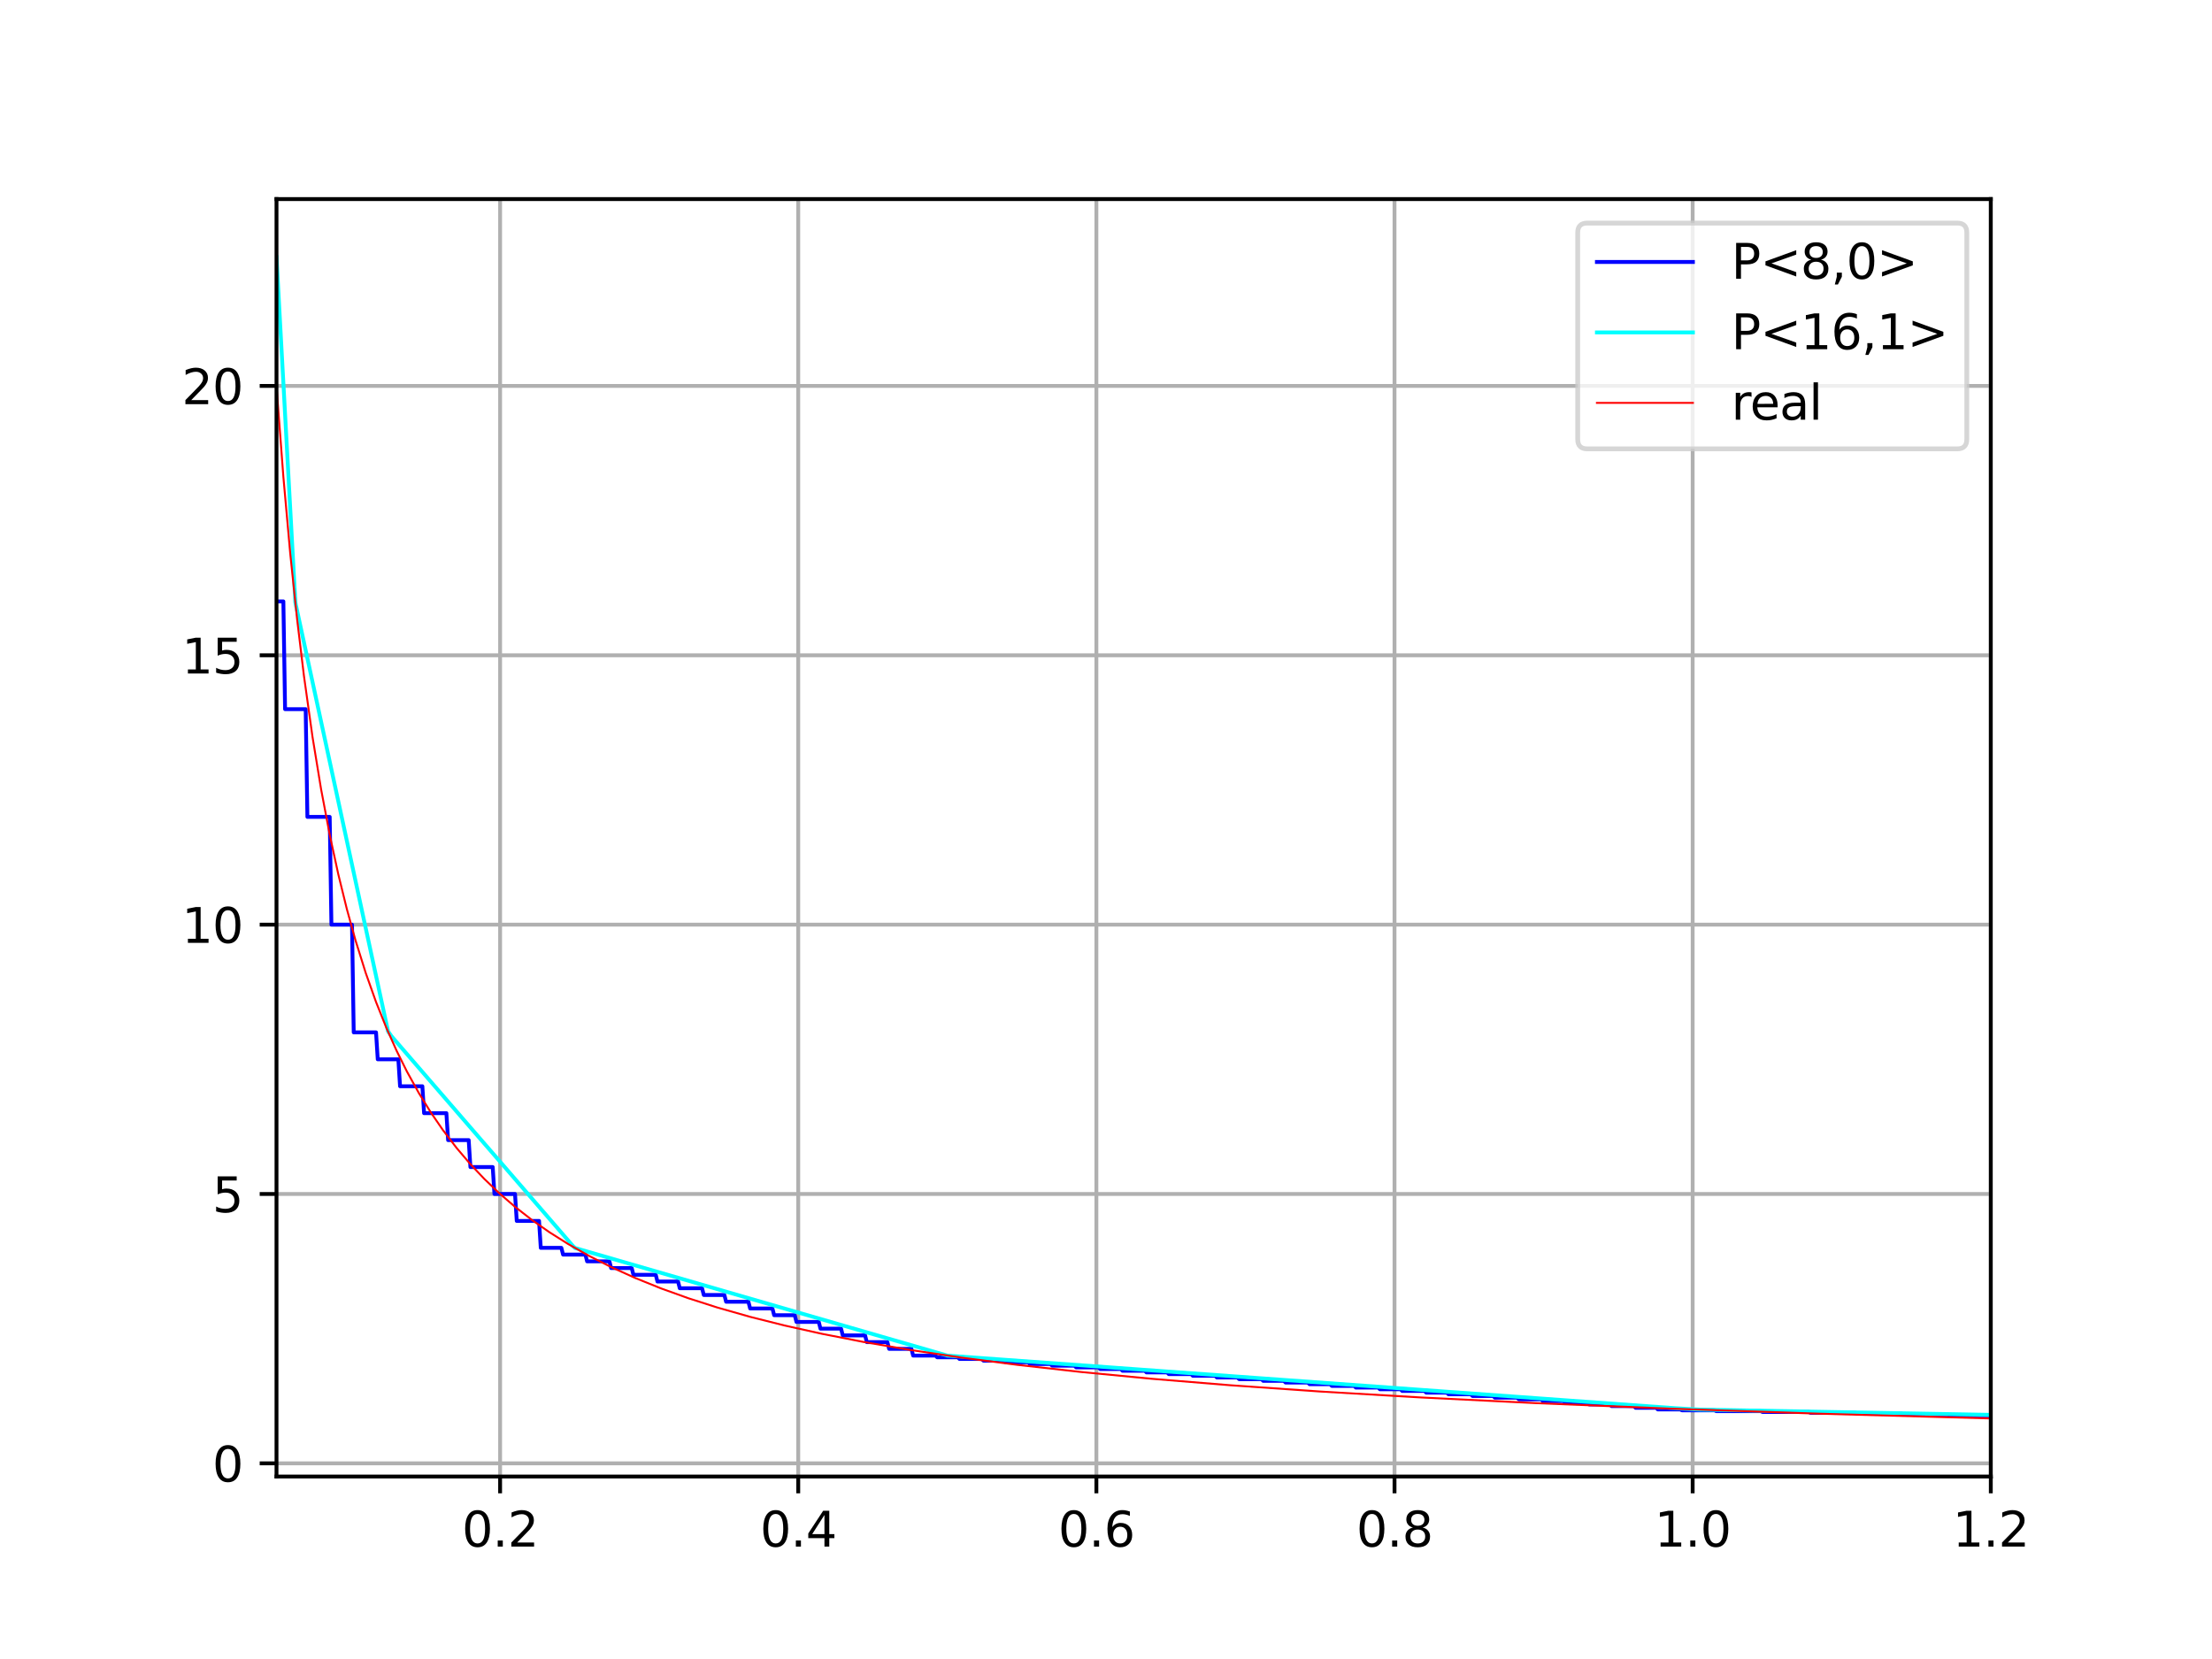 <?xml version="1.0" encoding="utf-8" standalone="no"?>
<!DOCTYPE svg PUBLIC "-//W3C//DTD SVG 1.1//EN"
  "http://www.w3.org/Graphics/SVG/1.1/DTD/svg11.dtd">
<svg height="345.6pt" version="1.1" viewBox="0 0 460.8 345.6" width="460.8pt" xmlns="http://www.w3.org/2000/svg" xmlns:xlink="http://www.w3.org/1999/xlink">
 <defs>
  <style type="text/css">*{stroke-linecap:butt;stroke-linejoin:round;}</style>
 </defs>
 <g id="figure_1">
  <g id="patch_1">
   <path d="M 0 345.6 
L 460.8 345.6 
L 460.8 0 
L 0 0 
z
" style="fill:#ffffff;"/>
  </g>
  <g id="axes_1">
   <g id="patch_2">
    <path d="M 57.6 307.584 
L 414.72 307.584 
L 414.72 41.472 
L 57.6 41.472 
z
" style="fill:#ffffff;"/>
   </g>
   <g id="matplotlib.axis_1">
    <g id="xtick_1">
     <g id="line2d_1">
      <path clip-path="url(#pdd9ab16033)" d="M 104.181 307.584 
L 104.181 41.472 
" style="fill:none;stroke:#b0b0b0;stroke-linecap:square;stroke-width:0.8;"/>
     </g>
     <g id="line2d_2">
      <defs>
       <path d="M 0 0 
L 0 3.5 
" id="mfda585c02f" style="stroke:#000000;stroke-width:0.8;"/>
      </defs>
      <g>
       <use style="stroke:#000000;stroke-width:0.8;" x="104.181" xlink:href="#mfda585c02f" y="307.584"/>
      </g>
     </g>
     <g id="text_1">
      <!-- 0.2 -->
      <g transform="translate(96.229 322.182)scale(0.1 -0.1)">
       <defs>
        <path d="M 2034 4250 
Q 1547 4250 1301 3770 
Q 1056 3291 1056 2328 
Q 1056 1369 1301 889 
Q 1547 409 2034 409 
Q 2525 409 2770 889 
Q 3016 1369 3016 2328 
Q 3016 3291 2770 3770 
Q 2525 4250 2034 4250 
z
M 2034 4750 
Q 2819 4750 3233 4129 
Q 3647 3509 3647 2328 
Q 3647 1150 3233 529 
Q 2819 -91 2034 -91 
Q 1250 -91 836 529 
Q 422 1150 422 2328 
Q 422 3509 836 4129 
Q 1250 4750 2034 4750 
z
" id="DejaVuSans-30" transform="scale(0.016)"/>
        <path d="M 684 794 
L 1344 794 
L 1344 0 
L 684 0 
L 684 794 
z
" id="DejaVuSans-2e" transform="scale(0.016)"/>
        <path d="M 1228 531 
L 3431 531 
L 3431 0 
L 469 0 
L 469 531 
Q 828 903 1448 1529 
Q 2069 2156 2228 2338 
Q 2531 2678 2651 2914 
Q 2772 3150 2772 3378 
Q 2772 3750 2511 3984 
Q 2250 4219 1831 4219 
Q 1534 4219 1204 4116 
Q 875 4013 500 3803 
L 500 4441 
Q 881 4594 1212 4672 
Q 1544 4750 1819 4750 
Q 2544 4750 2975 4387 
Q 3406 4025 3406 3419 
Q 3406 3131 3298 2873 
Q 3191 2616 2906 2266 
Q 2828 2175 2409 1742 
Q 1991 1309 1228 531 
z
" id="DejaVuSans-32" transform="scale(0.016)"/>
       </defs>
       <use xlink:href="#DejaVuSans-30"/>
       <use x="63.623" xlink:href="#DejaVuSans-2e"/>
       <use x="95.41" xlink:href="#DejaVuSans-32"/>
      </g>
     </g>
    </g>
    <g id="xtick_2">
     <g id="line2d_3">
      <path clip-path="url(#pdd9ab16033)" d="M 166.289 307.584 
L 166.289 41.472 
" style="fill:none;stroke:#b0b0b0;stroke-linecap:square;stroke-width:0.8;"/>
     </g>
     <g id="line2d_4">
      <g>
       <use style="stroke:#000000;stroke-width:0.8;" x="166.289" xlink:href="#mfda585c02f" y="307.584"/>
      </g>
     </g>
     <g id="text_2">
      <!-- 0.4 -->
      <g transform="translate(158.337 322.182)scale(0.1 -0.1)">
       <defs>
        <path d="M 2419 4116 
L 825 1625 
L 2419 1625 
L 2419 4116 
z
M 2253 4666 
L 3047 4666 
L 3047 1625 
L 3713 1625 
L 3713 1100 
L 3047 1100 
L 3047 0 
L 2419 0 
L 2419 1100 
L 313 1100 
L 313 1709 
L 2253 4666 
z
" id="DejaVuSans-34" transform="scale(0.016)"/>
       </defs>
       <use xlink:href="#DejaVuSans-30"/>
       <use x="63.623" xlink:href="#DejaVuSans-2e"/>
       <use x="95.41" xlink:href="#DejaVuSans-34"/>
      </g>
     </g>
    </g>
    <g id="xtick_3">
     <g id="line2d_5">
      <path clip-path="url(#pdd9ab16033)" d="M 228.397 307.584 
L 228.397 41.472 
" style="fill:none;stroke:#b0b0b0;stroke-linecap:square;stroke-width:0.8;"/>
     </g>
     <g id="line2d_6">
      <g>
       <use style="stroke:#000000;stroke-width:0.8;" x="228.397" xlink:href="#mfda585c02f" y="307.584"/>
      </g>
     </g>
     <g id="text_3">
      <!-- 0.6 -->
      <g transform="translate(220.445 322.182)scale(0.1 -0.1)">
       <defs>
        <path d="M 2113 2584 
Q 1688 2584 1439 2293 
Q 1191 2003 1191 1497 
Q 1191 994 1439 701 
Q 1688 409 2113 409 
Q 2538 409 2786 701 
Q 3034 994 3034 1497 
Q 3034 2003 2786 2293 
Q 2538 2584 2113 2584 
z
M 3366 4563 
L 3366 3988 
Q 3128 4100 2886 4159 
Q 2644 4219 2406 4219 
Q 1781 4219 1451 3797 
Q 1122 3375 1075 2522 
Q 1259 2794 1537 2939 
Q 1816 3084 2150 3084 
Q 2853 3084 3261 2657 
Q 3669 2231 3669 1497 
Q 3669 778 3244 343 
Q 2819 -91 2113 -91 
Q 1303 -91 875 529 
Q 447 1150 447 2328 
Q 447 3434 972 4092 
Q 1497 4750 2381 4750 
Q 2619 4750 2861 4703 
Q 3103 4656 3366 4563 
z
" id="DejaVuSans-36" transform="scale(0.016)"/>
       </defs>
       <use xlink:href="#DejaVuSans-30"/>
       <use x="63.623" xlink:href="#DejaVuSans-2e"/>
       <use x="95.41" xlink:href="#DejaVuSans-36"/>
      </g>
     </g>
    </g>
    <g id="xtick_4">
     <g id="line2d_7">
      <path clip-path="url(#pdd9ab16033)" d="M 290.504 307.584 
L 290.504 41.472 
" style="fill:none;stroke:#b0b0b0;stroke-linecap:square;stroke-width:0.8;"/>
     </g>
     <g id="line2d_8">
      <g>
       <use style="stroke:#000000;stroke-width:0.8;" x="290.504" xlink:href="#mfda585c02f" y="307.584"/>
      </g>
     </g>
     <g id="text_4">
      <!-- 0.8 -->
      <g transform="translate(282.553 322.182)scale(0.1 -0.1)">
       <defs>
        <path d="M 2034 2216 
Q 1584 2216 1326 1975 
Q 1069 1734 1069 1313 
Q 1069 891 1326 650 
Q 1584 409 2034 409 
Q 2484 409 2743 651 
Q 3003 894 3003 1313 
Q 3003 1734 2745 1975 
Q 2488 2216 2034 2216 
z
M 1403 2484 
Q 997 2584 770 2862 
Q 544 3141 544 3541 
Q 544 4100 942 4425 
Q 1341 4750 2034 4750 
Q 2731 4750 3128 4425 
Q 3525 4100 3525 3541 
Q 3525 3141 3298 2862 
Q 3072 2584 2669 2484 
Q 3125 2378 3379 2068 
Q 3634 1759 3634 1313 
Q 3634 634 3220 271 
Q 2806 -91 2034 -91 
Q 1263 -91 848 271 
Q 434 634 434 1313 
Q 434 1759 690 2068 
Q 947 2378 1403 2484 
z
M 1172 3481 
Q 1172 3119 1398 2916 
Q 1625 2713 2034 2713 
Q 2441 2713 2670 2916 
Q 2900 3119 2900 3481 
Q 2900 3844 2670 4047 
Q 2441 4250 2034 4250 
Q 1625 4250 1398 4047 
Q 1172 3844 1172 3481 
z
" id="DejaVuSans-38" transform="scale(0.016)"/>
       </defs>
       <use xlink:href="#DejaVuSans-30"/>
       <use x="63.623" xlink:href="#DejaVuSans-2e"/>
       <use x="95.41" xlink:href="#DejaVuSans-38"/>
      </g>
     </g>
    </g>
    <g id="xtick_5">
     <g id="line2d_9">
      <path clip-path="url(#pdd9ab16033)" d="M 352.612 307.584 
L 352.612 41.472 
" style="fill:none;stroke:#b0b0b0;stroke-linecap:square;stroke-width:0.8;"/>
     </g>
     <g id="line2d_10">
      <g>
       <use style="stroke:#000000;stroke-width:0.8;" x="352.612" xlink:href="#mfda585c02f" y="307.584"/>
      </g>
     </g>
     <g id="text_5">
      <!-- 1.0 -->
      <g transform="translate(344.661 322.182)scale(0.1 -0.1)">
       <defs>
        <path d="M 794 531 
L 1825 531 
L 1825 4091 
L 703 3866 
L 703 4441 
L 1819 4666 
L 2450 4666 
L 2450 531 
L 3481 531 
L 3481 0 
L 794 0 
L 794 531 
z
" id="DejaVuSans-31" transform="scale(0.016)"/>
       </defs>
       <use xlink:href="#DejaVuSans-31"/>
       <use x="63.623" xlink:href="#DejaVuSans-2e"/>
       <use x="95.41" xlink:href="#DejaVuSans-30"/>
      </g>
     </g>
    </g>
    <g id="xtick_6">
     <g id="line2d_11">
      <path clip-path="url(#pdd9ab16033)" d="M 414.72 307.584 
L 414.72 41.472 
" style="fill:none;stroke:#b0b0b0;stroke-linecap:square;stroke-width:0.8;"/>
     </g>
     <g id="line2d_12">
      <g>
       <use style="stroke:#000000;stroke-width:0.8;" x="414.72" xlink:href="#mfda585c02f" y="307.584"/>
      </g>
     </g>
     <g id="text_6">
      <!-- 1.2 -->
      <g transform="translate(406.768 322.182)scale(0.1 -0.1)">
       <use xlink:href="#DejaVuSans-31"/>
       <use x="63.623" xlink:href="#DejaVuSans-2e"/>
       <use x="95.41" xlink:href="#DejaVuSans-32"/>
      </g>
     </g>
    </g>
   </g>
   <g id="matplotlib.axis_2">
    <g id="ytick_1">
     <g id="line2d_13">
      <path clip-path="url(#pdd9ab16033)" d="M 57.6 304.84 
L 414.72 304.84 
" style="fill:none;stroke:#b0b0b0;stroke-linecap:square;stroke-width:0.8;"/>
     </g>
     <g id="line2d_14">
      <defs>
       <path d="M 0 0 
L -3.5 0 
" id="m77a9c7e52f" style="stroke:#000000;stroke-width:0.8;"/>
      </defs>
      <g>
       <use style="stroke:#000000;stroke-width:0.8;" x="57.6" xlink:href="#m77a9c7e52f" y="304.84"/>
      </g>
     </g>
     <g id="text_7">
      <!-- 0 -->
      <g transform="translate(44.237 308.639)scale(0.1 -0.1)">
       <use xlink:href="#DejaVuSans-30"/>
      </g>
     </g>
    </g>
    <g id="ytick_2">
     <g id="line2d_15">
      <path clip-path="url(#pdd9ab16033)" d="M 57.6 248.729 
L 414.72 248.729 
" style="fill:none;stroke:#b0b0b0;stroke-linecap:square;stroke-width:0.8;"/>
     </g>
     <g id="line2d_16">
      <g>
       <use style="stroke:#000000;stroke-width:0.8;" x="57.6" xlink:href="#m77a9c7e52f" y="248.729"/>
      </g>
     </g>
     <g id="text_8">
      <!-- 5 -->
      <g transform="translate(44.237 252.528)scale(0.1 -0.1)">
       <defs>
        <path d="M 691 4666 
L 3169 4666 
L 3169 4134 
L 1269 4134 
L 1269 2991 
Q 1406 3038 1543 3061 
Q 1681 3084 1819 3084 
Q 2600 3084 3056 2656 
Q 3513 2228 3513 1497 
Q 3513 744 3044 326 
Q 2575 -91 1722 -91 
Q 1428 -91 1123 -41 
Q 819 9 494 109 
L 494 744 
Q 775 591 1075 516 
Q 1375 441 1709 441 
Q 2250 441 2565 725 
Q 2881 1009 2881 1497 
Q 2881 1984 2565 2268 
Q 2250 2553 1709 2553 
Q 1456 2553 1204 2497 
Q 953 2441 691 2322 
L 691 4666 
z
" id="DejaVuSans-35" transform="scale(0.016)"/>
       </defs>
       <use xlink:href="#DejaVuSans-35"/>
      </g>
     </g>
    </g>
    <g id="ytick_3">
     <g id="line2d_17">
      <path clip-path="url(#pdd9ab16033)" d="M 57.6 192.618 
L 414.72 192.618 
" style="fill:none;stroke:#b0b0b0;stroke-linecap:square;stroke-width:0.8;"/>
     </g>
     <g id="line2d_18">
      <g>
       <use style="stroke:#000000;stroke-width:0.8;" x="57.6" xlink:href="#m77a9c7e52f" y="192.618"/>
      </g>
     </g>
     <g id="text_9">
      <!-- 10 -->
      <g transform="translate(37.875 196.417)scale(0.1 -0.1)">
       <use xlink:href="#DejaVuSans-31"/>
       <use x="63.623" xlink:href="#DejaVuSans-30"/>
      </g>
     </g>
    </g>
    <g id="ytick_4">
     <g id="line2d_19">
      <path clip-path="url(#pdd9ab16033)" d="M 57.6 136.507 
L 414.72 136.507 
" style="fill:none;stroke:#b0b0b0;stroke-linecap:square;stroke-width:0.8;"/>
     </g>
     <g id="line2d_20">
      <g>
       <use style="stroke:#000000;stroke-width:0.8;" x="57.6" xlink:href="#m77a9c7e52f" y="136.507"/>
      </g>
     </g>
     <g id="text_10">
      <!-- 15 -->
      <g transform="translate(37.875 140.306)scale(0.1 -0.1)">
       <use xlink:href="#DejaVuSans-31"/>
       <use x="63.623" xlink:href="#DejaVuSans-35"/>
      </g>
     </g>
    </g>
    <g id="ytick_5">
     <g id="line2d_21">
      <path clip-path="url(#pdd9ab16033)" d="M 57.6 80.396 
L 414.72 80.396 
" style="fill:none;stroke:#b0b0b0;stroke-linecap:square;stroke-width:0.8;"/>
     </g>
     <g id="line2d_22">
      <g>
       <use style="stroke:#000000;stroke-width:0.8;" x="57.6" xlink:href="#m77a9c7e52f" y="80.396"/>
      </g>
     </g>
     <g id="text_11">
      <!-- 20 -->
      <g transform="translate(37.875 84.195)scale(0.1 -0.1)">
       <use xlink:href="#DejaVuSans-32"/>
       <use x="63.623" xlink:href="#DejaVuSans-30"/>
      </g>
     </g>
    </g>
   </g>
   <g id="line2d_23">
    <path clip-path="url(#pdd9ab16033)" d="M 57.6 125.285 
L 59.03 125.285 
L 59.387 147.729 
L 63.677 147.729 
L 64.035 170.174 
L 68.682 170.174 
L 69.039 192.618 
L 73.329 192.618 
L 73.686 215.062 
L 78.334 215.062 
L 78.691 220.673 
L 82.981 220.673 
L 83.338 226.285 
L 87.986 226.285 
L 88.343 231.896 
L 92.99 231.896 
L 93.348 237.507 
L 97.637 237.507 
L 97.995 243.118 
L 102.642 243.118 
L 103 248.729 
L 107.289 248.729 
L 107.647 254.34 
L 112.294 254.34 
L 112.652 259.951 
L 116.941 259.951 
L 117.299 261.354 
L 121.946 261.354 
L 122.303 262.757 
L 126.951 262.757 
L 127.308 264.159 
L 131.598 264.159 
L 131.955 265.562 
L 136.603 265.562 
L 136.96 266.965 
L 141.25 266.965 
L 141.607 268.368 
L 146.254 268.368 
L 146.612 269.77 
L 150.902 269.77 
L 151.259 271.173 
L 155.906 271.173 
L 156.264 272.576 
L 160.911 272.576 
L 161.268 273.979 
L 165.558 273.979 
L 165.916 275.382 
L 170.563 275.382 
L 170.92 276.784 
L 175.21 276.784 
L 175.568 278.187 
L 180.215 278.187 
L 180.572 279.59 
L 184.862 279.59 
L 185.219 280.993 
L 189.867 280.993 
L 190.224 282.395 
L 194.871 282.395 
L 195.229 282.746 
L 199.519 282.746 
L 199.876 283.097 
L 204.523 283.097 
L 204.881 283.448 
L 209.17 283.448 
L 209.528 283.798 
L 214.175 283.798 
L 214.533 284.149 
L 218.822 284.149 
L 219.18 284.5 
L 223.827 284.5 
L 224.185 284.85 
L 228.832 284.85 
L 229.189 285.201 
L 233.479 285.201 
L 233.836 285.552 
L 238.484 285.552 
L 238.841 285.902 
L 243.131 285.902 
L 243.488 286.253 
L 248.135 286.253 
L 248.493 286.604 
L 253.14 286.604 
L 253.498 286.954 
L 257.787 286.954 
L 258.145 287.305 
L 262.792 287.305 
L 263.15 287.656 
L 267.439 287.656 
L 267.797 288.007 
L 272.444 288.007 
L 272.801 288.357 
L 277.091 288.357 
L 277.449 288.708 
L 282.096 288.708 
L 282.453 289.059 
L 287.101 289.059 
L 287.458 289.409 
L 291.748 289.409 
L 292.105 289.76 
L 296.752 289.76 
L 297.11 290.111 
L 301.4 290.111 
L 301.757 290.461 
L 306.404 290.461 
L 306.762 290.812 
L 311.052 290.812 
L 311.409 291.163 
L 316.056 291.163 
L 316.414 291.513 
L 321.061 291.513 
L 321.418 291.864 
L 325.708 291.864 
L 326.066 292.215 
L 330.713 292.215 
L 331.07 292.566 
L 335.36 292.566 
L 335.717 292.916 
L 340.365 292.916 
L 340.722 293.267 
L 345.012 293.267 
L 345.369 293.618 
L 350.017 293.618 
L 350.374 293.793 
L 357.166 293.793 
L 357.524 293.968 
L 366.818 293.968 
L 367.175 294.144 
L 376.827 294.144 
L 377.185 294.319 
L 386.479 294.319 
L 386.837 294.494 
L 396.131 294.494 
L 396.489 294.67 
L 405.783 294.67 
L 406.141 294.845 
L 414.72 294.845 
L 414.72 294.845 
" style="fill:none;stroke:#0000ff;stroke-linecap:square;stroke-width:0.8;"/>
   </g>
   <g id="line2d_24">
    <path clip-path="url(#pdd9ab16033)" d="M 57.6 53.568 
L 61.532 125.548 
L 77.619 199.982 
L 80.836 214.843 
L 81.551 215.851 
L 100.14 237.353 
L 103.357 241.057 
L 119.444 259.666 
L 119.801 259.984 
L 174.495 275.798 
L 183.432 278.379 
L 197.374 282.401 
L 230.977 284.828 
L 256.357 286.664 
L 289.96 289.091 
L 315.341 290.927 
L 348.944 293.355 
L 353.949 293.644 
L 394.701 294.379 
L 414.72 294.741 
L 414.72 294.741 
" style="fill:none;stroke:#00ffff;stroke-linecap:square;stroke-width:0.8;"/>
   </g>
   <g id="line2d_25">
    <path clip-path="url(#pdd9ab16033)" d="M 57.6 80.396 
L 59.03 99.323 
L 60.46 115.305 
L 61.89 128.982 
L 63.32 140.817 
L 65.107 153.545 
L 66.894 164.439 
L 68.682 173.871 
L 70.469 182.114 
L 72.257 189.382 
L 74.044 195.837 
L 76.189 202.69 
L 78.334 208.732 
L 80.479 214.1 
L 82.623 218.899 
L 84.768 223.216 
L 87.271 227.736 
L 89.773 231.78 
L 92.275 235.422 
L 95.135 239.163 
L 97.995 242.522 
L 100.855 245.554 
L 104.072 248.63 
L 107.289 251.403 
L 110.864 254.18 
L 114.439 256.683 
L 118.371 259.165 
L 122.661 261.596 
L 127.308 263.954 
L 132.313 266.221 
L 137.675 268.387 
L 143.395 270.445 
L 149.472 272.391 
L 156.264 274.321 
L 163.413 276.12 
L 171.278 277.868 
L 179.857 279.547 
L 189.509 281.203 
L 200.234 282.806 
L 212.03 284.335 
L 225.257 285.816 
L 239.914 287.225 
L 256.357 288.577 
L 274.946 289.875 
L 296.037 291.118 
L 319.988 292.3 
L 347.514 293.43 
L 379.33 294.507 
L 414.72 295.488 
L 414.72 295.488 
" style="fill:none;stroke:#ff0000;stroke-linecap:square;stroke-width:0.4;"/>
   </g>
   <g id="patch_3">
    <path d="M 57.6 307.584 
L 57.6 41.472 
" style="fill:none;stroke:#000000;stroke-linecap:square;stroke-linejoin:miter;stroke-width:0.8;"/>
   </g>
   <g id="patch_4">
    <path d="M 414.72 307.584 
L 414.72 41.472 
" style="fill:none;stroke:#000000;stroke-linecap:square;stroke-linejoin:miter;stroke-width:0.8;"/>
   </g>
   <g id="patch_5">
    <path d="M 57.6 307.584 
L 414.72 307.584 
" style="fill:none;stroke:#000000;stroke-linecap:square;stroke-linejoin:miter;stroke-width:0.8;"/>
   </g>
   <g id="patch_6">
    <path d="M 57.6 41.472 
L 414.72 41.472 
" style="fill:none;stroke:#000000;stroke-linecap:square;stroke-linejoin:miter;stroke-width:0.8;"/>
   </g>
   <g id="legend_1">
    <g id="patch_7">
     <path d="M 330.665 93.506 
L 407.72 93.506 
Q 409.72 93.506 409.72 91.506 
L 409.72 48.472 
Q 409.72 46.472 407.72 46.472 
L 330.665 46.472 
Q 328.665 46.472 328.665 48.472 
L 328.665 91.506 
Q 328.665 93.506 330.665 93.506 
z
" style="fill:#ffffff;opacity:0.8;stroke:#cccccc;stroke-linejoin:miter;"/>
    </g>
    <g id="line2d_26">
     <path d="M 332.665 54.57 
L 352.665 54.57 
" style="fill:none;stroke:#0000ff;stroke-linecap:square;stroke-width:0.8;"/>
    </g>
    <g id="line2d_27"/>
    <g id="text_12">
     <!-- P&lt;8,0&gt; -->
     <g transform="translate(360.665 58.07)scale(0.1 -0.1)">
      <defs>
       <path d="M 1259 4147 
L 1259 2394 
L 2053 2394 
Q 2494 2394 2734 2622 
Q 2975 2850 2975 3272 
Q 2975 3691 2734 3919 
Q 2494 4147 2053 4147 
L 1259 4147 
z
M 628 4666 
L 2053 4666 
Q 2838 4666 3239 4311 
Q 3641 3956 3641 3272 
Q 3641 2581 3239 2228 
Q 2838 1875 2053 1875 
L 1259 1875 
L 1259 0 
L 628 0 
L 628 4666 
z
" id="DejaVuSans-50" transform="scale(0.016)"/>
       <path d="M 4684 3150 
L 1459 2003 
L 4684 863 
L 4684 294 
L 678 1747 
L 678 2266 
L 4684 3719 
L 4684 3150 
z
" id="DejaVuSans-3c" transform="scale(0.016)"/>
       <path d="M 750 794 
L 1409 794 
L 1409 256 
L 897 -744 
L 494 -744 
L 750 256 
L 750 794 
z
" id="DejaVuSans-2c" transform="scale(0.016)"/>
       <path d="M 678 3150 
L 678 3719 
L 4684 2266 
L 4684 1747 
L 678 294 
L 678 863 
L 3897 2003 
L 678 3150 
z
" id="DejaVuSans-3e" transform="scale(0.016)"/>
      </defs>
      <use xlink:href="#DejaVuSans-50"/>
      <use x="60.303" xlink:href="#DejaVuSans-3c"/>
      <use x="144.092" xlink:href="#DejaVuSans-38"/>
      <use x="207.715" xlink:href="#DejaVuSans-2c"/>
      <use x="239.502" xlink:href="#DejaVuSans-30"/>
      <use x="303.125" xlink:href="#DejaVuSans-3e"/>
     </g>
    </g>
    <g id="line2d_28">
     <path d="M 332.665 69.249 
L 352.665 69.249 
" style="fill:none;stroke:#00ffff;stroke-linecap:square;stroke-width:0.8;"/>
    </g>
    <g id="line2d_29"/>
    <g id="text_13">
     <!-- P&lt;16,1&gt; -->
     <g transform="translate(360.665 72.749)scale(0.1 -0.1)">
      <use xlink:href="#DejaVuSans-50"/>
      <use x="60.303" xlink:href="#DejaVuSans-3c"/>
      <use x="144.092" xlink:href="#DejaVuSans-31"/>
      <use x="207.715" xlink:href="#DejaVuSans-36"/>
      <use x="271.338" xlink:href="#DejaVuSans-2c"/>
      <use x="303.125" xlink:href="#DejaVuSans-31"/>
      <use x="366.748" xlink:href="#DejaVuSans-3e"/>
     </g>
    </g>
    <g id="line2d_30">
     <path d="M 332.665 83.927 
L 352.665 83.927 
" style="fill:none;stroke:#ff0000;stroke-linecap:square;stroke-width:0.4;"/>
    </g>
    <g id="line2d_31"/>
    <g id="text_14">
     <!-- real -->
     <g transform="translate(360.665 87.427)scale(0.1 -0.1)">
      <defs>
       <path d="M 2631 2963 
Q 2534 3019 2420 3045 
Q 2306 3072 2169 3072 
Q 1681 3072 1420 2755 
Q 1159 2438 1159 1844 
L 1159 0 
L 581 0 
L 581 3500 
L 1159 3500 
L 1159 2956 
Q 1341 3275 1631 3429 
Q 1922 3584 2338 3584 
Q 2397 3584 2469 3576 
Q 2541 3569 2628 3553 
L 2631 2963 
z
" id="DejaVuSans-72" transform="scale(0.016)"/>
       <path d="M 3597 1894 
L 3597 1613 
L 953 1613 
Q 991 1019 1311 708 
Q 1631 397 2203 397 
Q 2534 397 2845 478 
Q 3156 559 3463 722 
L 3463 178 
Q 3153 47 2828 -22 
Q 2503 -91 2169 -91 
Q 1331 -91 842 396 
Q 353 884 353 1716 
Q 353 2575 817 3079 
Q 1281 3584 2069 3584 
Q 2775 3584 3186 3129 
Q 3597 2675 3597 1894 
z
M 3022 2063 
Q 3016 2534 2758 2815 
Q 2500 3097 2075 3097 
Q 1594 3097 1305 2825 
Q 1016 2553 972 2059 
L 3022 2063 
z
" id="DejaVuSans-65" transform="scale(0.016)"/>
       <path d="M 2194 1759 
Q 1497 1759 1228 1600 
Q 959 1441 959 1056 
Q 959 750 1161 570 
Q 1363 391 1709 391 
Q 2188 391 2477 730 
Q 2766 1069 2766 1631 
L 2766 1759 
L 2194 1759 
z
M 3341 1997 
L 3341 0 
L 2766 0 
L 2766 531 
Q 2569 213 2275 61 
Q 1981 -91 1556 -91 
Q 1019 -91 701 211 
Q 384 513 384 1019 
Q 384 1609 779 1909 
Q 1175 2209 1959 2209 
L 2766 2209 
L 2766 2266 
Q 2766 2663 2505 2880 
Q 2244 3097 1772 3097 
Q 1472 3097 1187 3025 
Q 903 2953 641 2809 
L 641 3341 
Q 956 3463 1253 3523 
Q 1550 3584 1831 3584 
Q 2591 3584 2966 3190 
Q 3341 2797 3341 1997 
z
" id="DejaVuSans-61" transform="scale(0.016)"/>
       <path d="M 603 4863 
L 1178 4863 
L 1178 0 
L 603 0 
L 603 4863 
z
" id="DejaVuSans-6c" transform="scale(0.016)"/>
      </defs>
      <use xlink:href="#DejaVuSans-72"/>
      <use x="38.863" xlink:href="#DejaVuSans-65"/>
      <use x="100.387" xlink:href="#DejaVuSans-61"/>
      <use x="161.666" xlink:href="#DejaVuSans-6c"/>
     </g>
    </g>
   </g>
  </g>
 </g>
 <defs>
  <clipPath id="pdd9ab16033">
   <rect height="266.112" width="357.12" x="57.6" y="41.472"/>
  </clipPath>
 </defs>
</svg>

